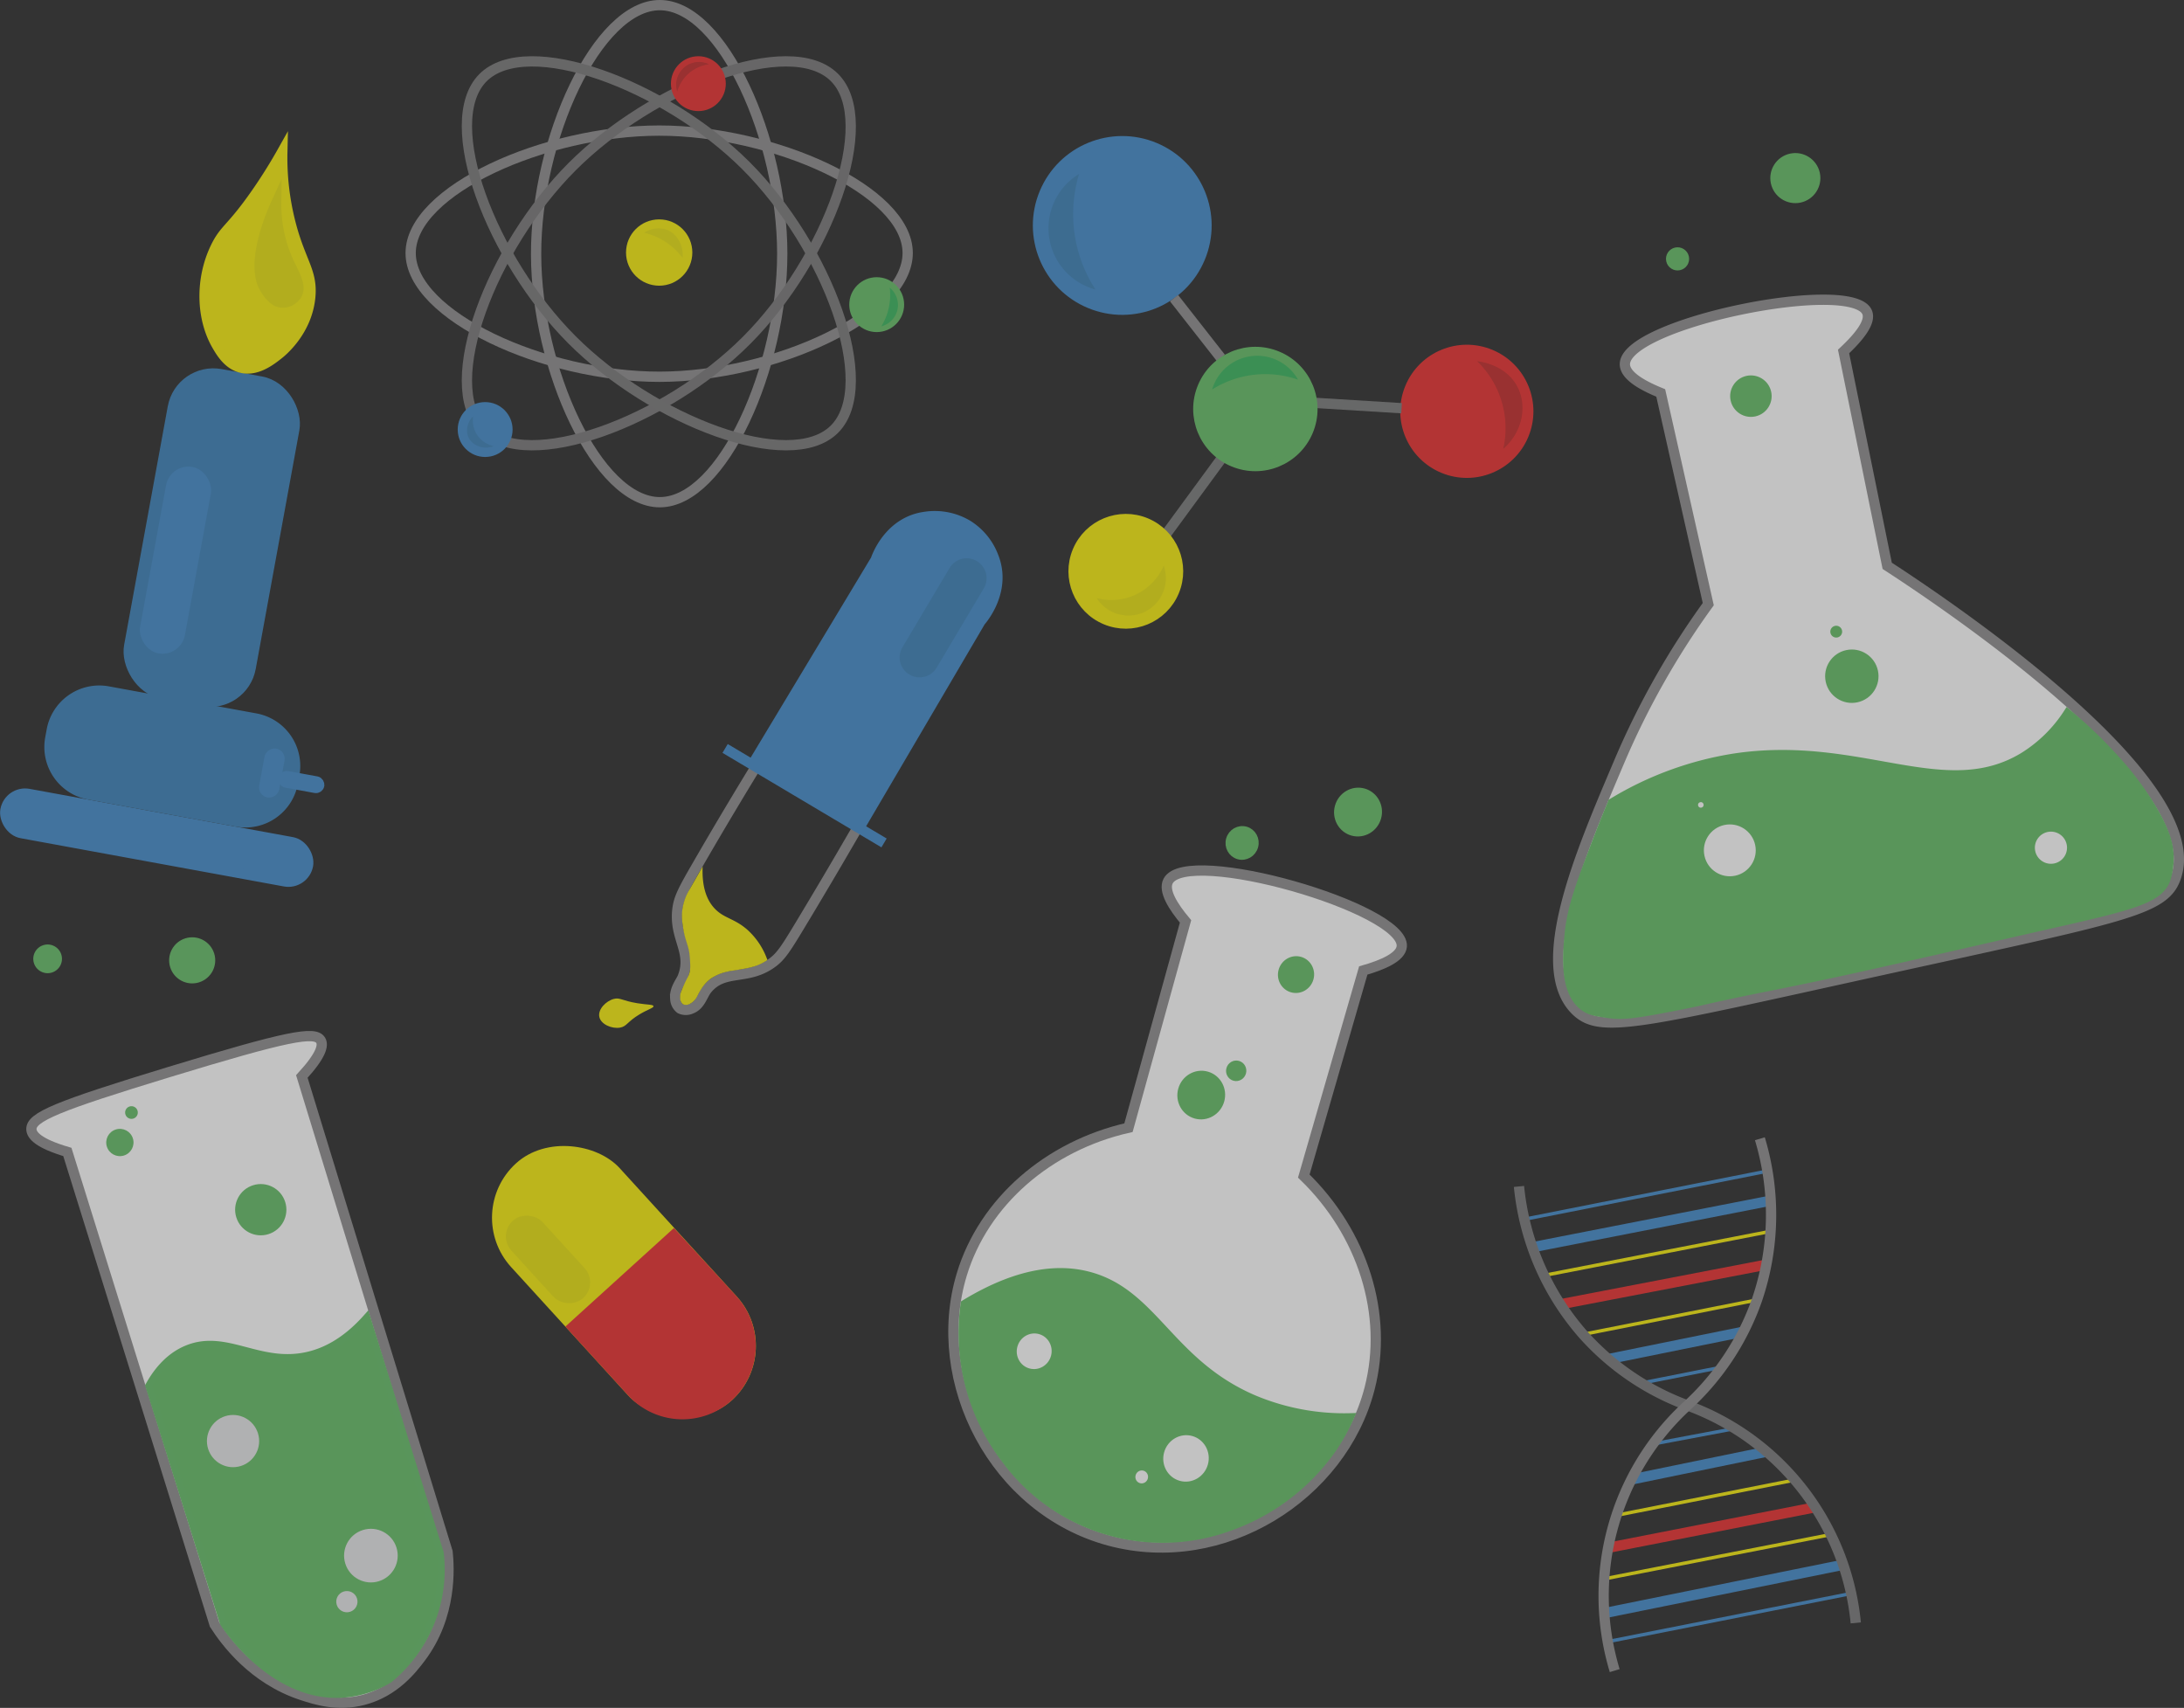<svg id="Layer_1" data-name="Layer 1" xmlns="http://www.w3.org/2000/svg" viewBox="0 0 637.623 498.58"><rect x="0" y="0" width="637.623" height="498.58" fill="#333333" stroke="none"/><defs><style>.cls-1{opacity:0.7;}.cls-2,.cls-28{fill:#f6ec13;}.cls-2,.cls-7{stroke:#f6ec13;}.cls-10,.cls-11,.cls-12,.cls-13,.cls-16,.cls-17,.cls-18,.cls-19,.cls-2,.cls-24,.cls-25,.cls-29,.cls-3,.cls-30,.cls-32,.cls-4,.cls-5,.cls-6,.cls-7,.cls-8,.cls-9{stroke-miterlimit:10;}.cls-10,.cls-11,.cls-12,.cls-16,.cls-17,.cls-18,.cls-19,.cls-2,.cls-24,.cls-25,.cls-29,.cls-3,.cls-30,.cls-4,.cls-5,.cls-6,.cls-9{stroke-width:3px;}.cls-3{fill:#ea3534;}.cls-3,.cls-6{stroke:#ea3534;}.cls-20,.cls-4{fill:#e8e115;}.cls-4{stroke:#e8e115;}.cls-10,.cls-11,.cls-18,.cls-24,.cls-25,.cls-5,.cls-6,.cls-7,.cls-8,.cls-9{fill:none;}.cls-16,.cls-5,.cls-8{stroke:#488ecc;}.cls-9{stroke:#7e7e7f;}.cls-10,.cls-12,.cls-17{stroke:#919091;}.cls-11{stroke:#010101;}.cls-12,.cls-14{fill:#fff;}.cls-13,.cls-15,.cls-19,.cls-32{fill:#6abf6b;}.cls-13,.cls-19{stroke:#6abf6b;}.cls-13,.cls-32{stroke-width:2px;}.cls-16,.cls-31{fill:#488ecc;}.cls-17{fill:#919091;}.cls-18{stroke:#7e7f7f;}.cls-21{fill:#3fb762;}.cls-22{fill:#c43030;}.cls-23{fill:#4285b8;}.cls-24{stroke:#7d7c7d;}.cls-25{stroke:#7e7d7e;}.cls-26{fill:#e8e117;}.cls-27{fill:#4285b9;}.cls-29{fill:#4285ba;stroke:#4285ba;}.cls-30{fill:#4285bb;stroke:#4285bb;}.cls-32{stroke:#6abf6c;}.cls-33{fill:#e6e7e8;}.cls-34{fill:#6abf6c;}</style></defs><title>background</title><g class="cls-1"><rect class="cls-2" x="285.56" y="362.975" width="39.879" height="90.564" rx="19.939" ry="19.939" transform="translate(-318.673 278.438) rotate(-42.368)"/><path class="cls-3" d="M336.014,441.713l0,0a19.998,19.998,0,0,1-28.169-1.295l-3.641-3.992q-6.841-7.496-13.682-14.993l29.48-26.765q6.833,7.442,13.666,14.884l3.641,3.992A19.998,19.998,0,0,1,336.014,441.713Z" transform="translate(-123.34 -34.055)"/><rect class="cls-4" x="278.665" y="387.959" width="9.332" height="27.514" rx="4.666" ry="4.666" transform="translate(-320.055 261.791) rotate(-42.368)"/></g><g class="cls-1"><line class="cls-5" x1="447.377" y1="364.115" x2="517.708" y2="350.356"/><line class="cls-6" x1="455.502" y1="380.774" x2="515.717" y2="369.186"/><line class="cls-5" x1="469.544" y1="396.763" x2="508.999" y2="388.758"/><line class="cls-5" x1="476.28" y1="431.914" x2="515.758" y2="423.795"/><line class="cls-6" x1="469.514" y1="451.852" x2="529.971" y2="440.014"/><line class="cls-5" x1="468.413" y1="470.919" x2="538.748" y2="456.676"/><line class="cls-7" x1="450.761" y1="372.338" x2="516.94" y2="359.461"/><line class="cls-7" x1="462.179" y1="389.54" x2="512.948" y2="379.493"/><line class="cls-8" x1="479.215" y1="403.772" x2="502.631" y2="399.122"/><line class="cls-8" x1="445.017" y1="355.948" x2="516.029" y2="341.872"/><line class="cls-8" x1="482.638" y1="421.531" x2="506.495" y2="417.036"/><line class="cls-7" x1="471.95" y1="442.356" x2="524.031" y2="432.05"/><line class="cls-7" x1="468.387" y1="460.914" x2="534.464" y2="448"/><line class="cls-8" x1="469.423" y1="479.239" x2="540.434" y2="465.194"/><path class="cls-9" d="M566.811,380.415a76.971,76.971,0,0,0,18.708,43.18,75.985,75.985,0,0,0,30.674,20.813,75.372,75.372,0,0,1,48.943,63.424" transform="translate(-123.34 -34.055)"/><path class="cls-10" d="M637.14,366.497a76.971,76.971,0,0,1-.852,47.051,75.985,75.985,0,0,1-20.435,30.927,75.372,75.372,0,0,0-21.096,77.285" transform="translate(-123.34 -34.055)"/></g><g class="cls-1"><line class="cls-11" x1="380.817" y1="340.508" x2="364.482" y2="335.941"/><line class="cls-11" x1="390.541" y1="305.727" x2="374.205" y2="301.16"/><line class="cls-11" x1="385.679" y1="323.117" x2="369.344" y2="318.551"/><line class="cls-11" x1="392.952" y1="296.623" x2="383.372" y2="293.945"/><line class="cls-11" x1="383.229" y1="331.404" x2="373.649" y2="328.726"/><line class="cls-11" x1="388.09" y1="314.014" x2="378.51" y2="311.336"/><path class="cls-12" d="M464.375,291.265c5.446-10.381,69.134,7.951,68.217,19.071-0.253,3.071-5.387,5.362-11.244,7.037q-8.681,30.007-17.362,60.014c17.213,16.655,24.79,40.431,19.212,62.023-8.116,31.419-42.82,53.31-75.944,44.419-33.684-9.041-52.601-46.388-43.126-77.706,6.434-21.267,25.299-37.566,48.677-42.861q8.328-30.109,16.656-60.219C465.839,298.741,462.898,294.08,464.375,291.265Z" transform="translate(-123.34 -34.055)"/><path class="cls-13" d="M517.753,447.606a58.025,58.025,0,0,1-5.009,9.133,61.747,61.747,0,0,1-30.274,23.19,57.092,57.092,0,0,1-65.731-19.705,60.738,60.738,0,0,1-11.929-45.628c17.046-10.396,28.693-10.192,35.906-8.421,19.628,4.818,24.004,25.551,48.718,36.154A68.051,68.051,0,0,0,517.753,447.606Z" transform="translate(-123.34 -34.055)"/><ellipse class="cls-13" cx="474.043" cy="353.739" rx="6.111" ry="5.966" transform="translate(-117.604 680.983) rotate(-74.381)"/><ellipse class="cls-13" cx="501.718" cy="318.568" rx="4.38" ry="4.276" transform="translate(-63.508 681.934) rotate(-74.381)"/><ellipse class="cls-13" cx="484.249" cy="346.658" rx="2.004" ry="1.957" transform="translate(-103.327 685.637) rotate(-74.381)"/><ellipse class="cls-13" cx="485.975" cy="280.137" rx="3.927" ry="3.834" transform="translate(-38 638.689) rotate(-74.381)"/><ellipse class="cls-13" cx="519.821" cy="271.123" rx="6.133" ry="5.987" transform="translate(-4.587 664.697) rotate(-74.381)"/><ellipse class="cls-14" cx="425.276" cy="428.533" rx="5.21" ry="5.087" transform="translate(-225.274 688.672) rotate(-74.381)"/><ellipse class="cls-14" cx="469.597" cy="459.814" rx="6.791" ry="6.63" transform="translate(-223.012 754.216) rotate(-74.381)"/><ellipse class="cls-14" cx="456.667" cy="465.214" rx="1.891" ry="1.846" transform="translate(-237.66 745.71) rotate(-74.381)"/></g><g class="cls-1"><circle class="cls-14" cx="661.054" cy="306.467" r="6.898" transform="translate(-172.876 111.237) rotate(-12.093)"/><line class="cls-10" x1="549.476" y1="155.954" x2="532.542" y2="159.582"/><line class="cls-10" x1="541.934" y1="120.753" x2="525" y2="124.381"/><line class="cls-10" x1="545.705" y1="138.354" x2="528.771" y2="141.982"/><line class="cls-10" x1="539.839" y1="111.602" x2="529.907" y2="113.73"/><line class="cls-10" x1="547.381" y1="146.803" x2="537.449" y2="148.931"/><line class="cls-10" x1="543.61" y1="129.202" x2="533.678" y2="131.33"/><path class="cls-12" d="M597.727,140.348c0.14-11.966,66.317-25.392,70.719-15.152,1.214,2.824-2.357,7.248-6.872,11.468q6.37,31.286,12.74,62.573c13.392,8.705,94.878,62.401,84.186,91.244-3.488,9.409-14.946,11.214-84.676,26.537-72.121,15.849-83.372,19.084-90.514,11.937-12.94-12.949,1.787-46.658,12.755-72.516a234.645,234.645,0,0,1,26.007-46.01q-6.939-30.831-13.878-61.663C602.702,146.541,597.688,143.656,597.727,140.348Z" transform="translate(-123.34 -34.055)"/><path class="cls-13" d="M713.802,306.007c-8.359,1.904-17.238,3.962-36.058,8.223l-1.285.291c-34.5,7.8-37.722,7.744-57.274,12.229-0,0-2.174.499-8.72,1.76-10.423,2.008-13.791,2.317-17.714,1.738-3.503-.517-5.254-0.775-7.049-2.064-6.21-4.459-5.141-15.572-4.572-21.478,0.74-7.693,3.247-14.383,8.238-27.446,1.79-4.685,3.362-8.506,4.436-11.061a98.147,98.147,0,0,1,35.648-13.142c36.877-5.651,61.646,13.681,84.637-.397a41.078,41.078,0,0,0,12.825-12.712,133.542,133.542,0,0,1,13.378,12.719A90.838,90.838,0,0,1,751.772,269.751c4.349,7.302,5.16,11.264,5.184,14.593a20.49,20.49,0,0,1-.91,6.368C753.717,297.388,744.563,298.999,713.802,306.007Z" transform="translate(-123.34 -34.055)"/><circle class="cls-14" cx="628.362" cy="282.298" r="7.57" transform="translate(-168.538 103.852) rotate(-12.093)"/><circle class="cls-14" cx="722.118" cy="281.529" r="4.693" transform="translate(-166.296 123.477) rotate(-12.093)"/><circle class="cls-15" cx="663.986" cy="231.462" r="7.793" transform="translate(-157.097 110.187) rotate(-12.093)"/><circle class="cls-15" cx="634.521" cy="149.701" r="6.054" transform="translate(-140.622 102.2) rotate(-12.093)"/><circle class="cls-15" cx="613.106" cy="109.626" r="3.379" transform="translate(-132.701 96.824) rotate(-12.093)"/><circle class="cls-15" cx="647.494" cy="86.046" r="7.308" transform="translate(-126.998 103.505) rotate(-12.093)"/><circle class="cls-14" cx="619.899" cy="269.033" r="0.812" transform="translate(-165.946 101.785) rotate(-12.093)"/><circle class="cls-15" cx="659.432" cy="218.454" r="1.728" transform="translate(-154.473 108.944) rotate(-12.093)"/></g><g class="cls-1"><circle class="cls-16" cx="450.982" cy="99.87" r="24.598" transform="translate(61.77 443.534) rotate(-67.345)"/><circle class="cls-3" cx="551.585" cy="154.13" r="17.936" transform="translate(73.549 569.734) rotate(-67.345)"/><line class="cls-17" x1="356.436" y1="104.489" x2="342.761" y2="87.034"/><line class="cls-18" x1="357.826" y1="132.212" x2="339.988" y2="156.539"/><line class="cls-18" x1="384.142" y1="117.624" x2="409.188" y2="119.168"/><circle class="cls-2" cx="452.024" cy="200.834" r="15.252" transform="translate(-30.763 506.57) rotate(-67.345)"/><circle class="cls-19" cx="489.845" cy="153.452" r="16.653" transform="translate(36.216 512.342) rotate(-67.345)"/><path class="cls-20" d="M457.609,212.646a10.999,10.999,0,0,1-14.083-3.988,16.627,16.627,0,0,0,19.574-9.468A10.998,10.998,0,0,1,457.609,212.646Z" transform="translate(-123.34 -34.055)"/><path class="cls-21" d="M489.338,143.48a29.166,29.166,0,0,0-12.122,4.291,13.706,13.706,0,0,1,25.102-2.87A29.171,29.171,0,0,0,489.338,143.48Z" transform="translate(-123.34 -34.055)"/><path class="cls-22" d="M562.212,165.103a27.179,27.179,0,0,0-7.607-25.586c0.589,0.053,8.263.871,11.706,7.376C569.342,152.621,567.784,160.285,562.212,165.103Z" transform="translate(-123.34 -34.055)"/><path class="cls-23" d="M437.333,103.986a40.62,40.62,0,0,0,5.838,14.599,18.53,18.53,0,0,1-4.798-33.742A40.817,40.817,0,0,0,437.333,103.986Z" transform="translate(-123.34 -34.055)"/></g><g class="cls-1"><path class="cls-10" d="M351.721,108.109c0.002,33.297-17.42,72.488-35.702,72.555-18.267.067-36.093-38.934-36.162-72.324-0.07-33.643,17.865-72.852,36.162-72.785C334.28,35.621,351.719,74.8,351.721,108.109Z" transform="translate(-123.34 -34.055)"/><path class="cls-10" d="M315.789,72.178c33.297-.002,72.488,17.42,72.555,35.702,0.067,18.267-38.934,36.093-72.324,36.162-33.643.07-72.852-17.865-72.785-36.162C243.301,89.619,282.479,72.179,315.789,72.178Z" transform="translate(-123.34 -34.055)"/><path class="cls-24" d="M290.381,82.702c23.544-23.546,63.575-38.939,76.549-26.059,12.964,12.87-2.009,53.052-25.571,76.712-23.74,23.839-64.146,38.882-77.037,25.896C251.457,146.291,266.829,106.257,290.381,82.702Z" transform="translate(-123.34 -34.055)"/><path class="cls-25" d="M290.386,133.308c-23.546-23.544-38.939-63.575-26.059-76.549,12.87-12.964,53.052,2.009,76.712,25.571C364.877,106.07,379.92,146.476,366.935,159.367,353.975,172.232,313.941,156.86,290.386,133.308Z" transform="translate(-123.34 -34.055)"/><circle class="cls-2" cx="192.449" cy="73.724" r="8.18"/><circle class="cls-16" cx="141.641" cy="125.394" r="6.511"/><circle class="cls-3" cx="203.887" cy="24.425" r="6.511"/><circle class="cls-19" cx="255.955" cy="88.936" r="6.511"/><path class="cls-26" d="M322.632,109.365a19.596,19.596,0,0,0-11.214-7.366,7.683,7.683,0,0,1,6.267-.99C320.808,102.039,322.96,105.476,322.632,109.365Z" transform="translate(-123.34 -34.055)"/><path class="cls-27" d="M262.529,160.856a7.919,7.919,0,0,0,4.984,3.451c-3.183,1.203-6.514-.291-7.515-2.837a5.575,5.575,0,0,1,1.457-5.828A7.816,7.816,0,0,0,262.529,160.856Z" transform="translate(-123.34 -34.055)"/><path class="cls-22" d="M324.27,55.621a11.275,11.275,0,0,0-3.225,5.172,6.675,6.675,0,0,1,9.291-7.982A11.315,11.315,0,0,0,324.27,55.621Z" transform="translate(-123.34 -34.055)"/><path class="cls-21" d="M385.386,124.324a6.483,6.483,0,0,1-4.75,5.005,17.402,17.402,0,0,0,2.451-11.287A6.48,6.48,0,0,1,385.386,124.324Z" transform="translate(-123.34 -34.055)"/></g><g class="cls-1"><path class="cls-10" d="M343.568,258.65c-6.542,10.711-12.056,20.072-16.465,27.7-4.391,7.598-5.614,9.89-6.005,13.285-0.968,8.399,4.446,12.333,1.552,19.665-0.555,1.405-2.514,3.578-2.149,6.423a3.742,3.742,0,0,0,1.435,2.786,3.803,3.803,0,0,0,3.252-0c2.684-1.042,3.22-4.005,4.606-5.689,4.92-5.981,11.49-2.465,18.693-7.487,2.774-1.935,4.154-4.098,8.591-11.457,4.864-8.067,10.331-17.285,16.255-27.534" transform="translate(-123.34 -34.055)"/><path class="cls-16" d="M342.935,257.401q18.04-29.973,36.08-59.945c0.301-.896,3.932-11.103,14.411-12.51a18.73,18.73,0,0,1,12.4,2.417,18.532,18.532,0,0,1,7.512,9.127c3.961,9.839-3.063,18.172-3.757,18.967q-17.714,30.174-35.428,60.349" transform="translate(-123.34 -34.055)"/><line class="cls-5" x1="211.697" y1="218.496" x2="258.099" y2="246.078"/><path class="cls-28" d="M331.859,299.147c2.783,3.051,5.824,2.937,9.69,6.345a21.351,21.351,0,0,1,5.839,8.829,14.863,14.863,0,0,1-2.974,1.565,23.338,23.338,0,0,1-4.417,1.071c-3.359.628-3.017,0.435-4.286,0.757a13.466,13.466,0,0,0-4.942,2.094,11.568,11.568,0,0,0-1.73,1.64,12.437,12.437,0,0,0-1.169,1.671c-0.966,1.574-.959,2.056-1.776,2.946a4.195,4.195,0,0,1-1.165.944,2.385,2.385,0,0,1-2.144.261,2.297,2.297,0,0,1-.868-1.8,3.799,3.799,0,0,1,.19-1.674,39.058,39.058,0,0,1,2.157-4.729c0.737-1.585.643-2.953,0.47-5.47-0.259-3.765-1.46-4.644-2.09-9.588a16.589,16.589,0,0,1-.202-3.291,15.201,15.201,0,0,1,2.314-7.159q1.863-3.275,3.726-6.551C328.179,293.726,330.094,297.212,331.859,299.147Z" transform="translate(-123.34 -34.055)"/><path class="cls-28" d="M304.373,334.049c-2.35.413-5.614-.915-6.063-3.156-0.443-2.207,1.975-4.637,4.245-5.223,1.815-.469,2.401.535,6.868,1.259,2.98,0.483,4.609.343,4.698,0.856,0.091,0.525-1.579.898-4.082,2.4C306.438,332.346,306.346,333.702,304.373,334.049Z" transform="translate(-123.34 -34.055)"/><path class="cls-27" d="M398.689,195.146h0a5.812,5.812,0,0,1,5.812,5.812v26.913a5.812,5.812,0,0,1-5.812,5.812h0a5.812,5.812,0,0,1-5.812-5.812v-26.913a5.812,5.812,0,0,1,5.812-5.812Z" transform="translate(42.19 -207.665) rotate(30.728)"/></g><g class="cls-1"><rect class="cls-16" x="124.2" y="272.771" width="89.802" height="11.643" rx="5.822" ry="5.822" transform="translate(-70.351 -59.973) rotate(10.385)"/><path class="cls-29" d="M151.749,239.6H195.542a14.105,14.105,0,0,1,14.105,14.105v2.393A14.105,14.105,0,0,1,195.542,270.202H151.749a14.105,14.105,0,0,1-14.105-14.105v-2.393a14.105,14.105,0,0,1,14.105-14.105Z" transform="translate(-74.547 -61.181) rotate(10.385)"/><rect class="cls-30" x="167.021" y="143.581" width="36.038" height="94.808" rx="12" ry="12" transform="matrix(0.984, 0.18, -0.18, 0.984, -85.882, -64.282)"/><path class="cls-2" d="M205.764,78.336c-1.61,2.868-4.138,7.147-7.589,12.111-7.382,10.616-9.213,10.312-11.868,15.778-4.555,9.378-4.208,20.763.382,28.67,1.238,2.133,3.342,5.641,7.154,6.53,4.449,1.038,8.495-2.129,10.731-3.879,1.031-.807,8.441-6.797,9.354-16.865,0.613-6.756-2.222-9.532-4.991-18.664A76.531,76.531,0,0,1,205.764,78.336Z" transform="translate(-123.34 -34.055)"/><rect class="cls-16" x="196.969" y="258.261" width="11.489" height="2.959" rx="1.48" ry="1.48" transform="translate(371.4 73.114) rotate(100.385)"/><rect class="cls-16" x="205.869" y="261.349" width="10.602" height="1.915" rx="0.957" ry="0.957" transform="matrix(0.984, 0.18, -0.18, 0.984, -72.598, -67.823)"/><path class="cls-4" d="M207.236,109.741c1.806,4.095,4.263,7.586,2.758,10.301a4.839,4.839,0,0,1-4.268,2.348c-2.52-.124-4.145-2.688-4.934-3.934-4.715-7.442,2.066-22.632,3.18-25.068A40.296,40.296,0,0,0,207.236,109.741Z" transform="translate(-123.34 -34.055)"/><rect class="cls-31" x="167.927" y="169.927" width="13.296" height="55.318" rx="6.648" ry="6.648" transform="translate(-84.864 -62.287) rotate(10.385)"/></g><g class="cls-1"><path class="cls-12" d="M143.007,370.348l42.985,137.956c3.18,4.968,11.23,15.914,25.422,20.589,4.244,1.398,10.536,3.38,18.041,1.418,9.125-2.385,14.222-9.08,16.609-12.215,9.361-12.295,8.412-26.586,7.944-30.985L211.465,348.314c5.797-6.31,6.306-9.132,5.522-10.52-1.615-2.858-9.667-1.333-44.29,9.225-32.595,9.939-40.366,13.132-40.187,16.745C132.597,365.549,134.645,367.874,143.007,370.348Z" transform="translate(-123.34 -34.055)"/><path class="cls-32" d="M249.671,506.506a41.805,41.805,0,0,1-12.696,17.871A30.601,30.601,0,0,1,223.866,528.636c-20.551,1.666-34.558-19.559-35.36-20.814l-21.747-69.237c1.964-3.559,5.39-8.385,11.085-10.759,11.505-4.797,21.164,5.043,35.207,1.902,4.477-1.001,10.736-3.621,17.396-11.16L251.887,487.378A41.651,41.651,0,0,1,249.671,506.506Z" transform="translate(-123.34 -34.055)"/><circle class="cls-33" cx="191.544" cy="454.536" r="7.621" transform="matrix(0.955, -0.297, 0.297, 0.955, -249.884, 43.504)"/><circle class="cls-33" cx="231.797" cy="487.945" r="7.827" transform="matrix(0.955, -0.297, 0.297, 0.955, -258.001, 56.991)"/><circle class="cls-33" cx="224.614" cy="501.63" r="3.102" transform="translate(-262.397 55.474) rotate(-17.306)"/><circle class="cls-34" cx="199.472" cy="387.202" r="7.483" transform="translate(-229.495 42.814) rotate(-17.306)"/><circle class="cls-34" cx="158.34" cy="367.587" r="3.982" transform="translate(-225.522 29.69) rotate(-17.306)"/><circle class="cls-34" cx="161.726" cy="358.837" r="1.854" transform="translate(-222.766 30.301) rotate(-17.306)"/><circle class="cls-34" cx="179.452" cy="314.41" r="6.728" transform="translate(-208.747 33.563) rotate(-17.306)"/><circle class="cls-34" cx="137.247" cy="313.969" r="4.188" transform="translate(-210.527 20.988) rotate(-17.306)"/></g></svg>